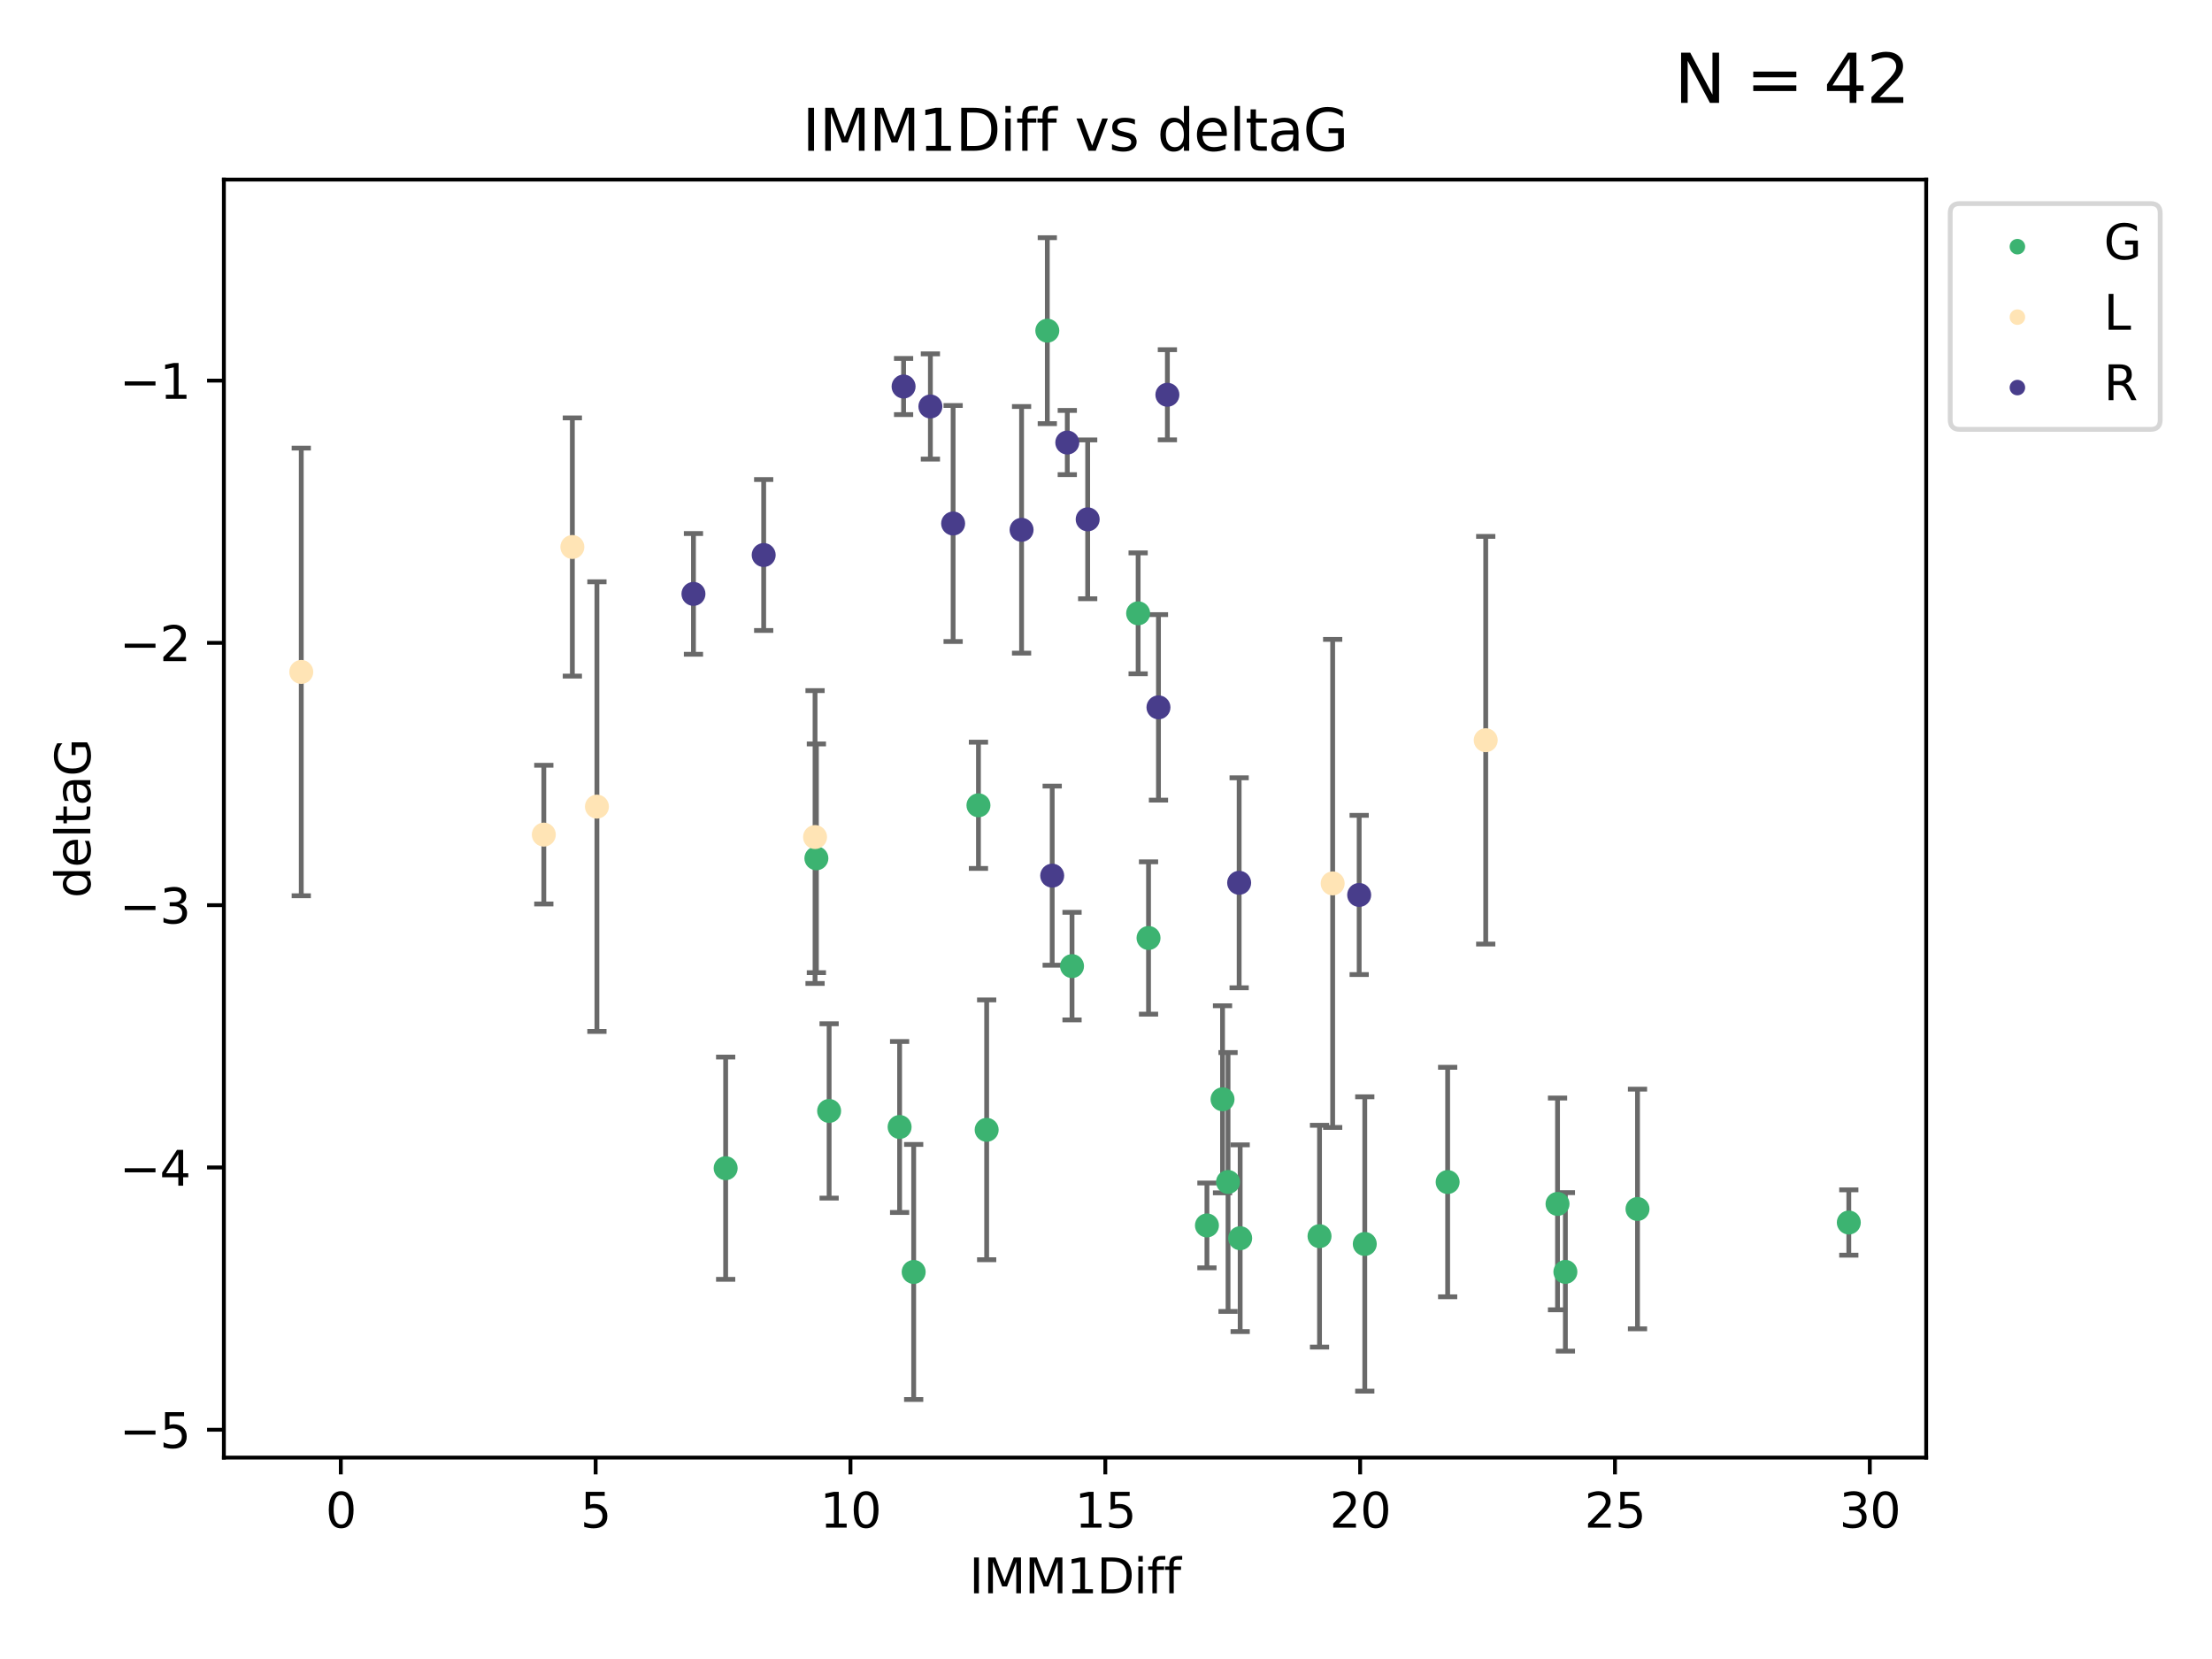 <?xml version="1.0" encoding="utf-8" standalone="no"?>
<!DOCTYPE svg PUBLIC "-//W3C//DTD SVG 1.1//EN"
  "http://www.w3.org/Graphics/SVG/1.1/DTD/svg11.dtd">
<svg xmlns:xlink="http://www.w3.org/1999/xlink" width="460.8pt" height="345.6pt" viewBox="0 0 460.8 345.6" xmlns="http://www.w3.org/2000/svg" version="1.1">
 <defs>
  <style type="text/css">*{stroke-linejoin: round; stroke-linecap: butt}</style>
 </defs>
 <g id="figure_1">
  <g id="patch_1">
   <path d="M 0 345.6 
L 460.8 345.6 
L 460.8 0 
L 0 0 
z
" style="fill: #ffffff"/>
  </g>
  <g id="axes_1">
   <g id="patch_2">
    <path d="M 46.64 303.64 
L 401.26 303.64 
L 401.26 37.411 
L 46.64 37.411 
z
" style="fill: #ffffff"/>
   </g>
   <g id="PathCollection_1">
    <defs>
     <path id="m12d8dce234" d="M 0 1.118 
C 0.297 1.118 0.581 1 0.791 0.791 
C 1 0.581 1.118 0.297 1.118 0 
C 1.118 -0.297 1 -0.581 0.791 -0.791 
C 0.581 -1 0.297 -1.118 0 -1.118 
C -0.297 -1.118 -0.581 -1 -0.791 -0.791 
C -1 -0.581 -1.118 -0.297 -1.118 0 
C -1.118 0.297 -1 0.581 -0.791 0.791 
C -0.581 1 -0.297 1.118 0 1.118 
z
" style="stroke: #3cb371"/>
    </defs>
    <g clip-path="url(#pc0415fb22d)">
     <use xlink:href="#m12d8dce234" x="190.336" y="264.972" style="fill: #3cb371; stroke: #3cb371"/>
     <use xlink:href="#m12d8dce234" x="151.169" y="243.357" style="fill: #3cb371; stroke: #3cb371"/>
     <use xlink:href="#m12d8dce234" x="284.309" y="259.141" style="fill: #3cb371; stroke: #3cb371"/>
     <use xlink:href="#m12d8dce234" x="341.122" y="251.854" style="fill: #3cb371; stroke: #3cb371"/>
     <use xlink:href="#m12d8dce234" x="274.881" y="257.518" style="fill: #3cb371; stroke: #3cb371"/>
     <use xlink:href="#m12d8dce234" x="255.823" y="246.229" style="fill: #3cb371; stroke: #3cb371"/>
     <use xlink:href="#m12d8dce234" x="251.427" y="255.28" style="fill: #3cb371; stroke: #3cb371"/>
     <use xlink:href="#m12d8dce234" x="258.35" y="257.942" style="fill: #3cb371; stroke: #3cb371"/>
     <use xlink:href="#m12d8dce234" x="218.174" y="68.883" style="fill: #3cb371; stroke: #3cb371"/>
     <use xlink:href="#m12d8dce234" x="385.141" y="254.674" style="fill: #3cb371; stroke: #3cb371"/>
     <use xlink:href="#m12d8dce234" x="301.573" y="246.241" style="fill: #3cb371; stroke: #3cb371"/>
     <use xlink:href="#m12d8dce234" x="326.098" y="264.956" style="fill: #3cb371; stroke: #3cb371"/>
     <use xlink:href="#m12d8dce234" x="187.405" y="234.768" style="fill: #3cb371; stroke: #3cb371"/>
     <use xlink:href="#m12d8dce234" x="223.324" y="201.259" style="fill: #3cb371; stroke: #3cb371"/>
     <use xlink:href="#m12d8dce234" x="324.463" y="250.798" style="fill: #3cb371; stroke: #3cb371"/>
     <use xlink:href="#m12d8dce234" x="254.676" y="229.002" style="fill: #3cb371; stroke: #3cb371"/>
     <use xlink:href="#m12d8dce234" x="237.094" y="127.765" style="fill: #3cb371; stroke: #3cb371"/>
     <use xlink:href="#m12d8dce234" x="203.83" y="167.759" style="fill: #3cb371; stroke: #3cb371"/>
     <use xlink:href="#m12d8dce234" x="239.26" y="195.399" style="fill: #3cb371; stroke: #3cb371"/>
     <use xlink:href="#m12d8dce234" x="170.068" y="178.803" style="fill: #3cb371; stroke: #3cb371"/>
     <use xlink:href="#m12d8dce234" x="205.54" y="235.362" style="fill: #3cb371; stroke: #3cb371"/>
     <use xlink:href="#m12d8dce234" x="172.722" y="231.428" style="fill: #3cb371; stroke: #3cb371"/>
    </g>
   </g>
   <g id="PathCollection_2">
    <defs>
     <path id="mca63f64200" d="M 0 1.118 
C 0.297 1.118 0.581 1 0.791 0.791 
C 1 0.581 1.118 0.297 1.118 0 
C 1.118 -0.297 1 -0.581 0.791 -0.791 
C 0.581 -1 0.297 -1.118 0 -1.118 
C -0.297 -1.118 -0.581 -1 -0.791 -0.791 
C -1 -0.581 -1.118 -0.297 -1.118 0 
C -1.118 0.297 -1 0.581 -0.791 0.791 
C -0.581 1 -0.297 1.118 0 1.118 
z
" style="stroke: #ffe4b5"/>
    </defs>
    <g clip-path="url(#pc0415fb22d)">
     <use xlink:href="#mca63f64200" x="113.287" y="173.867" style="fill: #ffe4b5; stroke: #ffe4b5"/>
     <use xlink:href="#mca63f64200" x="124.35" y="168.033" style="fill: #ffe4b5; stroke: #ffe4b5"/>
     <use xlink:href="#mca63f64200" x="119.232" y="113.949" style="fill: #ffe4b5; stroke: #ffe4b5"/>
     <use xlink:href="#mca63f64200" x="62.759" y="139.975" style="fill: #ffe4b5; stroke: #ffe4b5"/>
     <use xlink:href="#mca63f64200" x="169.791" y="174.371" style="fill: #ffe4b5; stroke: #ffe4b5"/>
     <use xlink:href="#mca63f64200" x="277.62" y="184.029" style="fill: #ffe4b5; stroke: #ffe4b5"/>
     <use xlink:href="#mca63f64200" x="309.504" y="154.198" style="fill: #ffe4b5; stroke: #ffe4b5"/>
    </g>
   </g>
   <g id="PathCollection_3">
    <defs>
     <path id="m275d35f5a2" d="M 0 1.118 
C 0.297 1.118 0.581 1 0.791 0.791 
C 1 0.581 1.118 0.297 1.118 0 
C 1.118 -0.297 1 -0.581 0.791 -0.791 
C 0.581 -1 0.297 -1.118 0 -1.118 
C -0.297 -1.118 -0.581 -1 -0.791 -0.791 
C -1 -0.581 -1.118 -0.297 -1.118 0 
C -1.118 0.297 -1 0.581 -0.791 0.791 
C -0.581 1 -0.297 1.118 0 1.118 
z
" style="stroke: #483d8b"/>
    </defs>
    <g clip-path="url(#pc0415fb22d)">
     <use xlink:href="#m275d35f5a2" x="144.459" y="123.719" style="fill: #483d8b; stroke: #483d8b"/>
     <use xlink:href="#m275d35f5a2" x="258.138" y="183.902" style="fill: #483d8b; stroke: #483d8b"/>
     <use xlink:href="#m275d35f5a2" x="188.234" y="80.519" style="fill: #483d8b; stroke: #483d8b"/>
     <use xlink:href="#m275d35f5a2" x="212.813" y="110.37" style="fill: #483d8b; stroke: #483d8b"/>
     <use xlink:href="#m275d35f5a2" x="159.089" y="115.619" style="fill: #483d8b; stroke: #483d8b"/>
     <use xlink:href="#m275d35f5a2" x="193.818" y="84.676" style="fill: #483d8b; stroke: #483d8b"/>
     <use xlink:href="#m275d35f5a2" x="226.583" y="108.187" style="fill: #483d8b; stroke: #483d8b"/>
     <use xlink:href="#m275d35f5a2" x="219.193" y="182.412" style="fill: #483d8b; stroke: #483d8b"/>
     <use xlink:href="#m275d35f5a2" x="222.336" y="92.189" style="fill: #483d8b; stroke: #483d8b"/>
     <use xlink:href="#m275d35f5a2" x="243.188" y="82.238" style="fill: #483d8b; stroke: #483d8b"/>
     <use xlink:href="#m275d35f5a2" x="241.33" y="147.356" style="fill: #483d8b; stroke: #483d8b"/>
     <use xlink:href="#m275d35f5a2" x="198.554" y="109.055" style="fill: #483d8b; stroke: #483d8b"/>
     <use xlink:href="#m275d35f5a2" x="283.141" y="186.434" style="fill: #483d8b; stroke: #483d8b"/>
    </g>
   </g>
   <g id="matplotlib.axis_1">
    <g id="xtick_1">
     <g id="line2d_1">
      <defs>
       <path id="mc10f0f2527" d="M 0 0 
L 0 3.5 
" style="stroke: #000000; stroke-width: 0.8"/>
      </defs>
      <g>
       <use xlink:href="#mc10f0f2527" x="70.998" y="303.64" style="stroke: #000000; stroke-width: 0.8"/>
      </g>
     </g>
     <g id="text_1">
      <!-- 0 -->
      <g transform="translate(67.817 318.238)scale(0.1 -0.1)">
       <defs>
        <path id="DejaVuSans-30" d="M 2034 4250 
Q 1547 4250 1301 3770 
Q 1056 3291 1056 2328 
Q 1056 1369 1301 889 
Q 1547 409 2034 409 
Q 2525 409 2770 889 
Q 3016 1369 3016 2328 
Q 3016 3291 2770 3770 
Q 2525 4250 2034 4250 
z
M 2034 4750 
Q 2819 4750 3233 4129 
Q 3647 3509 3647 2328 
Q 3647 1150 3233 529 
Q 2819 -91 2034 -91 
Q 1250 -91 836 529 
Q 422 1150 422 2328 
Q 422 3509 836 4129 
Q 1250 4750 2034 4750 
z
" transform="scale(0.016)"/>
       </defs>
       <use xlink:href="#DejaVuSans-30"/>
      </g>
     </g>
    </g>
    <g id="xtick_2">
     <g id="line2d_2">
      <g>
       <use xlink:href="#mc10f0f2527" x="124.084" y="303.64" style="stroke: #000000; stroke-width: 0.8"/>
      </g>
     </g>
     <g id="text_2">
      <!-- 5 -->
      <g transform="translate(120.903 318.238)scale(0.1 -0.1)">
       <defs>
        <path id="DejaVuSans-35" d="M 691 4666 
L 3169 4666 
L 3169 4134 
L 1269 4134 
L 1269 2991 
Q 1406 3038 1543 3061 
Q 1681 3084 1819 3084 
Q 2600 3084 3056 2656 
Q 3513 2228 3513 1497 
Q 3513 744 3044 326 
Q 2575 -91 1722 -91 
Q 1428 -91 1123 -41 
Q 819 9 494 109 
L 494 744 
Q 775 591 1075 516 
Q 1375 441 1709 441 
Q 2250 441 2565 725 
Q 2881 1009 2881 1497 
Q 2881 1984 2565 2268 
Q 2250 2553 1709 2553 
Q 1456 2553 1204 2497 
Q 953 2441 691 2322 
L 691 4666 
z
" transform="scale(0.016)"/>
       </defs>
       <use xlink:href="#DejaVuSans-35"/>
      </g>
     </g>
    </g>
    <g id="xtick_3">
     <g id="line2d_3">
      <g>
       <use xlink:href="#mc10f0f2527" x="177.17" y="303.64" style="stroke: #000000; stroke-width: 0.8"/>
      </g>
     </g>
     <g id="text_3">
      <!-- 10 -->
      <g transform="translate(170.808 318.238)scale(0.1 -0.1)">
       <defs>
        <path id="DejaVuSans-31" d="M 794 531 
L 1825 531 
L 1825 4091 
L 703 3866 
L 703 4441 
L 1819 4666 
L 2450 4666 
L 2450 531 
L 3481 531 
L 3481 0 
L 794 0 
L 794 531 
z
" transform="scale(0.016)"/>
       </defs>
       <use xlink:href="#DejaVuSans-31"/>
       <use xlink:href="#DejaVuSans-30" x="63.623"/>
      </g>
     </g>
    </g>
    <g id="xtick_4">
     <g id="line2d_4">
      <g>
       <use xlink:href="#mc10f0f2527" x="230.257" y="303.64" style="stroke: #000000; stroke-width: 0.8"/>
      </g>
     </g>
     <g id="text_4">
      <!-- 15 -->
      <g transform="translate(223.894 318.238)scale(0.1 -0.1)">
       <use xlink:href="#DejaVuSans-31"/>
       <use xlink:href="#DejaVuSans-35" x="63.623"/>
      </g>
     </g>
    </g>
    <g id="xtick_5">
     <g id="line2d_5">
      <g>
       <use xlink:href="#mc10f0f2527" x="283.343" y="303.64" style="stroke: #000000; stroke-width: 0.8"/>
      </g>
     </g>
     <g id="text_5">
      <!-- 20 -->
      <g transform="translate(276.98 318.238)scale(0.1 -0.1)">
       <defs>
        <path id="DejaVuSans-32" d="M 1228 531 
L 3431 531 
L 3431 0 
L 469 0 
L 469 531 
Q 828 903 1448 1529 
Q 2069 2156 2228 2338 
Q 2531 2678 2651 2914 
Q 2772 3150 2772 3378 
Q 2772 3750 2511 3984 
Q 2250 4219 1831 4219 
Q 1534 4219 1204 4116 
Q 875 4013 500 3803 
L 500 4441 
Q 881 4594 1212 4672 
Q 1544 4750 1819 4750 
Q 2544 4750 2975 4387 
Q 3406 4025 3406 3419 
Q 3406 3131 3298 2873 
Q 3191 2616 2906 2266 
Q 2828 2175 2409 1742 
Q 1991 1309 1228 531 
z
" transform="scale(0.016)"/>
       </defs>
       <use xlink:href="#DejaVuSans-32"/>
       <use xlink:href="#DejaVuSans-30" x="63.623"/>
      </g>
     </g>
    </g>
    <g id="xtick_6">
     <g id="line2d_6">
      <g>
       <use xlink:href="#mc10f0f2527" x="336.429" y="303.64" style="stroke: #000000; stroke-width: 0.8"/>
      </g>
     </g>
     <g id="text_6">
      <!-- 25 -->
      <g transform="translate(330.067 318.238)scale(0.1 -0.1)">
       <use xlink:href="#DejaVuSans-32"/>
       <use xlink:href="#DejaVuSans-35" x="63.623"/>
      </g>
     </g>
    </g>
    <g id="xtick_7">
     <g id="line2d_7">
      <g>
       <use xlink:href="#mc10f0f2527" x="389.515" y="303.64" style="stroke: #000000; stroke-width: 0.8"/>
      </g>
     </g>
     <g id="text_7">
      <!-- 30 -->
      <g transform="translate(383.153 318.238)scale(0.1 -0.1)">
       <defs>
        <path id="DejaVuSans-33" d="M 2597 2516 
Q 3050 2419 3304 2112 
Q 3559 1806 3559 1356 
Q 3559 666 3084 287 
Q 2609 -91 1734 -91 
Q 1441 -91 1130 -33 
Q 819 25 488 141 
L 488 750 
Q 750 597 1062 519 
Q 1375 441 1716 441 
Q 2309 441 2620 675 
Q 2931 909 2931 1356 
Q 2931 1769 2642 2001 
Q 2353 2234 1838 2234 
L 1294 2234 
L 1294 2753 
L 1863 2753 
Q 2328 2753 2575 2939 
Q 2822 3125 2822 3475 
Q 2822 3834 2567 4026 
Q 2313 4219 1838 4219 
Q 1578 4219 1281 4162 
Q 984 4106 628 3988 
L 628 4550 
Q 988 4650 1302 4700 
Q 1616 4750 1894 4750 
Q 2613 4750 3031 4423 
Q 3450 4097 3450 3541 
Q 3450 3153 3228 2886 
Q 3006 2619 2597 2516 
z
" transform="scale(0.016)"/>
       </defs>
       <use xlink:href="#DejaVuSans-33"/>
       <use xlink:href="#DejaVuSans-30" x="63.623"/>
      </g>
     </g>
    </g>
    <g id="text_8">
     <!-- IMM1Diff -->
     <g transform="translate(201.906 331.917)scale(0.1 -0.1)">
      <defs>
       <path id="DejaVuSans-49" d="M 628 4666 
L 1259 4666 
L 1259 0 
L 628 0 
L 628 4666 
z
" transform="scale(0.016)"/>
       <path id="DejaVuSans-4d" d="M 628 4666 
L 1569 4666 
L 2759 1491 
L 3956 4666 
L 4897 4666 
L 4897 0 
L 4281 0 
L 4281 4097 
L 3078 897 
L 2444 897 
L 1241 4097 
L 1241 0 
L 628 0 
L 628 4666 
z
" transform="scale(0.016)"/>
       <path id="DejaVuSans-44" d="M 1259 4147 
L 1259 519 
L 2022 519 
Q 2988 519 3436 956 
Q 3884 1394 3884 2338 
Q 3884 3275 3436 3711 
Q 2988 4147 2022 4147 
L 1259 4147 
z
M 628 4666 
L 1925 4666 
Q 3281 4666 3915 4102 
Q 4550 3538 4550 2338 
Q 4550 1131 3912 565 
Q 3275 0 1925 0 
L 628 0 
L 628 4666 
z
" transform="scale(0.016)"/>
       <path id="DejaVuSans-69" d="M 603 3500 
L 1178 3500 
L 1178 0 
L 603 0 
L 603 3500 
z
M 603 4863 
L 1178 4863 
L 1178 4134 
L 603 4134 
L 603 4863 
z
" transform="scale(0.016)"/>
       <path id="DejaVuSans-66" d="M 2375 4863 
L 2375 4384 
L 1825 4384 
Q 1516 4384 1395 4259 
Q 1275 4134 1275 3809 
L 1275 3500 
L 2222 3500 
L 2222 3053 
L 1275 3053 
L 1275 0 
L 697 0 
L 697 3053 
L 147 3053 
L 147 3500 
L 697 3500 
L 697 3744 
Q 697 4328 969 4595 
Q 1241 4863 1831 4863 
L 2375 4863 
z
" transform="scale(0.016)"/>
      </defs>
      <use xlink:href="#DejaVuSans-49"/>
      <use xlink:href="#DejaVuSans-4d" x="29.492"/>
      <use xlink:href="#DejaVuSans-4d" x="115.771"/>
      <use xlink:href="#DejaVuSans-31" x="202.051"/>
      <use xlink:href="#DejaVuSans-44" x="265.674"/>
      <use xlink:href="#DejaVuSans-69" x="342.676"/>
      <use xlink:href="#DejaVuSans-66" x="370.459"/>
      <use xlink:href="#DejaVuSans-66" x="405.664"/>
     </g>
    </g>
   </g>
   <g id="matplotlib.axis_2">
    <g id="ytick_1">
     <g id="line2d_8">
      <defs>
       <path id="me9a812ef4c" d="M 0 0 
L -3.5 0 
" style="stroke: #000000; stroke-width: 0.8"/>
      </defs>
      <g>
       <use xlink:href="#me9a812ef4c" x="46.64" y="297.844" style="stroke: #000000; stroke-width: 0.8"/>
      </g>
     </g>
     <g id="text_9">
      <!-- −5 -->
      <g transform="translate(24.898 301.643)scale(0.1 -0.1)">
       <defs>
        <path id="DejaVuSans-2212" d="M 678 2272 
L 4684 2272 
L 4684 1741 
L 678 1741 
L 678 2272 
z
" transform="scale(0.016)"/>
       </defs>
       <use xlink:href="#DejaVuSans-2212"/>
       <use xlink:href="#DejaVuSans-35" x="83.789"/>
      </g>
     </g>
    </g>
    <g id="ytick_2">
     <g id="line2d_9">
      <g>
       <use xlink:href="#me9a812ef4c" x="46.64" y="243.204" style="stroke: #000000; stroke-width: 0.8"/>
      </g>
     </g>
     <g id="text_10">
      <!-- −4 -->
      <g transform="translate(24.898 247.003)scale(0.1 -0.1)">
       <defs>
        <path id="DejaVuSans-34" d="M 2419 4116 
L 825 1625 
L 2419 1625 
L 2419 4116 
z
M 2253 4666 
L 3047 4666 
L 3047 1625 
L 3713 1625 
L 3713 1100 
L 3047 1100 
L 3047 0 
L 2419 0 
L 2419 1100 
L 313 1100 
L 313 1709 
L 2253 4666 
z
" transform="scale(0.016)"/>
       </defs>
       <use xlink:href="#DejaVuSans-2212"/>
       <use xlink:href="#DejaVuSans-34" x="83.789"/>
      </g>
     </g>
    </g>
    <g id="ytick_3">
     <g id="line2d_10">
      <g>
       <use xlink:href="#me9a812ef4c" x="46.64" y="188.564" style="stroke: #000000; stroke-width: 0.8"/>
      </g>
     </g>
     <g id="text_11">
      <!-- −3 -->
      <g transform="translate(24.898 192.364)scale(0.1 -0.1)">
       <use xlink:href="#DejaVuSans-2212"/>
       <use xlink:href="#DejaVuSans-33" x="83.789"/>
      </g>
     </g>
    </g>
    <g id="ytick_4">
     <g id="line2d_11">
      <g>
       <use xlink:href="#me9a812ef4c" x="46.64" y="133.924" style="stroke: #000000; stroke-width: 0.8"/>
      </g>
     </g>
     <g id="text_12">
      <!-- −2 -->
      <g transform="translate(24.898 137.724)scale(0.1 -0.1)">
       <use xlink:href="#DejaVuSans-2212"/>
       <use xlink:href="#DejaVuSans-32" x="83.789"/>
      </g>
     </g>
    </g>
    <g id="ytick_5">
     <g id="line2d_12">
      <g>
       <use xlink:href="#me9a812ef4c" x="46.64" y="79.284" style="stroke: #000000; stroke-width: 0.8"/>
      </g>
     </g>
     <g id="text_13">
      <!-- −1 -->
      <g transform="translate(24.898 83.084)scale(0.1 -0.1)">
       <use xlink:href="#DejaVuSans-2212"/>
       <use xlink:href="#DejaVuSans-31" x="83.789"/>
      </g>
     </g>
    </g>
    <g id="text_14">
     <!-- deltaG -->
     <g transform="translate(18.818 187.064)rotate(-90)scale(0.1 -0.1)">
      <defs>
       <path id="DejaVuSans-64" d="M 2906 2969 
L 2906 4863 
L 3481 4863 
L 3481 0 
L 2906 0 
L 2906 525 
Q 2725 213 2448 61 
Q 2172 -91 1784 -91 
Q 1150 -91 751 415 
Q 353 922 353 1747 
Q 353 2572 751 3078 
Q 1150 3584 1784 3584 
Q 2172 3584 2448 3432 
Q 2725 3281 2906 2969 
z
M 947 1747 
Q 947 1113 1208 752 
Q 1469 391 1925 391 
Q 2381 391 2643 752 
Q 2906 1113 2906 1747 
Q 2906 2381 2643 2742 
Q 2381 3103 1925 3103 
Q 1469 3103 1208 2742 
Q 947 2381 947 1747 
z
" transform="scale(0.016)"/>
       <path id="DejaVuSans-65" d="M 3597 1894 
L 3597 1613 
L 953 1613 
Q 991 1019 1311 708 
Q 1631 397 2203 397 
Q 2534 397 2845 478 
Q 3156 559 3463 722 
L 3463 178 
Q 3153 47 2828 -22 
Q 2503 -91 2169 -91 
Q 1331 -91 842 396 
Q 353 884 353 1716 
Q 353 2575 817 3079 
Q 1281 3584 2069 3584 
Q 2775 3584 3186 3129 
Q 3597 2675 3597 1894 
z
M 3022 2063 
Q 3016 2534 2758 2815 
Q 2500 3097 2075 3097 
Q 1594 3097 1305 2825 
Q 1016 2553 972 2059 
L 3022 2063 
z
" transform="scale(0.016)"/>
       <path id="DejaVuSans-6c" d="M 603 4863 
L 1178 4863 
L 1178 0 
L 603 0 
L 603 4863 
z
" transform="scale(0.016)"/>
       <path id="DejaVuSans-74" d="M 1172 4494 
L 1172 3500 
L 2356 3500 
L 2356 3053 
L 1172 3053 
L 1172 1153 
Q 1172 725 1289 603 
Q 1406 481 1766 481 
L 2356 481 
L 2356 0 
L 1766 0 
Q 1100 0 847 248 
Q 594 497 594 1153 
L 594 3053 
L 172 3053 
L 172 3500 
L 594 3500 
L 594 4494 
L 1172 4494 
z
" transform="scale(0.016)"/>
       <path id="DejaVuSans-61" d="M 2194 1759 
Q 1497 1759 1228 1600 
Q 959 1441 959 1056 
Q 959 750 1161 570 
Q 1363 391 1709 391 
Q 2188 391 2477 730 
Q 2766 1069 2766 1631 
L 2766 1759 
L 2194 1759 
z
M 3341 1997 
L 3341 0 
L 2766 0 
L 2766 531 
Q 2569 213 2275 61 
Q 1981 -91 1556 -91 
Q 1019 -91 701 211 
Q 384 513 384 1019 
Q 384 1609 779 1909 
Q 1175 2209 1959 2209 
L 2766 2209 
L 2766 2266 
Q 2766 2663 2505 2880 
Q 2244 3097 1772 3097 
Q 1472 3097 1187 3025 
Q 903 2953 641 2809 
L 641 3341 
Q 956 3463 1253 3523 
Q 1550 3584 1831 3584 
Q 2591 3584 2966 3190 
Q 3341 2797 3341 1997 
z
" transform="scale(0.016)"/>
       <path id="DejaVuSans-47" d="M 3809 666 
L 3809 1919 
L 2778 1919 
L 2778 2438 
L 4434 2438 
L 4434 434 
Q 4069 175 3628 42 
Q 3188 -91 2688 -91 
Q 1594 -91 976 548 
Q 359 1188 359 2328 
Q 359 3472 976 4111 
Q 1594 4750 2688 4750 
Q 3144 4750 3555 4637 
Q 3966 4525 4313 4306 
L 4313 3634 
Q 3963 3931 3569 4081 
Q 3175 4231 2741 4231 
Q 1884 4231 1454 3753 
Q 1025 3275 1025 2328 
Q 1025 1384 1454 906 
Q 1884 428 2741 428 
Q 3075 428 3337 486 
Q 3600 544 3809 666 
z
" transform="scale(0.016)"/>
      </defs>
      <use xlink:href="#DejaVuSans-64"/>
      <use xlink:href="#DejaVuSans-65" x="63.477"/>
      <use xlink:href="#DejaVuSans-6c" x="125"/>
      <use xlink:href="#DejaVuSans-74" x="152.783"/>
      <use xlink:href="#DejaVuSans-61" x="191.992"/>
      <use xlink:href="#DejaVuSans-47" x="253.271"/>
     </g>
    </g>
   </g>
   <g id="LineCollection_1">
    <path d="M 190.336 291.539 
L 190.336 238.405 
" clip-path="url(#pc0415fb22d)" style="fill: none; stroke: #696969"/>
    <path d="M 151.169 266.51 
L 151.169 220.204 
" clip-path="url(#pc0415fb22d)" style="fill: none; stroke: #696969"/>
    <path d="M 284.309 289.801 
L 284.309 228.482 
" clip-path="url(#pc0415fb22d)" style="fill: none; stroke: #696969"/>
    <path d="M 341.122 276.82 
L 341.122 226.888 
" clip-path="url(#pc0415fb22d)" style="fill: none; stroke: #696969"/>
    <path d="M 274.881 280.619 
L 274.881 234.417 
" clip-path="url(#pc0415fb22d)" style="fill: none; stroke: #696969"/>
    <path d="M 255.823 273.192 
L 255.823 219.267 
" clip-path="url(#pc0415fb22d)" style="fill: none; stroke: #696969"/>
    <path d="M 251.427 264.116 
L 251.427 246.445 
" clip-path="url(#pc0415fb22d)" style="fill: none; stroke: #696969"/>
    <path d="M 258.35 277.391 
L 258.35 238.493 
" clip-path="url(#pc0415fb22d)" style="fill: none; stroke: #696969"/>
    <path d="M 218.174 88.254 
L 218.174 49.513 
" clip-path="url(#pc0415fb22d)" style="fill: none; stroke: #696969"/>
    <path d="M 385.141 261.477 
L 385.141 247.87 
" clip-path="url(#pc0415fb22d)" style="fill: none; stroke: #696969"/>
    <path d="M 301.573 270.142 
L 301.573 222.34 
" clip-path="url(#pc0415fb22d)" style="fill: none; stroke: #696969"/>
    <path d="M 326.098 281.463 
L 326.098 248.45 
" clip-path="url(#pc0415fb22d)" style="fill: none; stroke: #696969"/>
    <path d="M 187.405 252.578 
L 187.405 216.959 
" clip-path="url(#pc0415fb22d)" style="fill: none; stroke: #696969"/>
    <path d="M 223.324 212.466 
L 223.324 190.051 
" clip-path="url(#pc0415fb22d)" style="fill: none; stroke: #696969"/>
    <path d="M 324.463 272.857 
L 324.463 228.74 
" clip-path="url(#pc0415fb22d)" style="fill: none; stroke: #696969"/>
    <path d="M 254.676 248.489 
L 254.676 209.516 
" clip-path="url(#pc0415fb22d)" style="fill: none; stroke: #696969"/>
    <path d="M 237.094 140.357 
L 237.094 115.174 
" clip-path="url(#pc0415fb22d)" style="fill: none; stroke: #696969"/>
    <path d="M 203.83 180.911 
L 203.83 154.608 
" clip-path="url(#pc0415fb22d)" style="fill: none; stroke: #696969"/>
    <path d="M 239.26 211.267 
L 239.26 179.53 
" clip-path="url(#pc0415fb22d)" style="fill: none; stroke: #696969"/>
    <path d="M 170.068 202.627 
L 170.068 154.978 
" clip-path="url(#pc0415fb22d)" style="fill: none; stroke: #696969"/>
    <path d="M 205.54 262.421 
L 205.54 208.303 
" clip-path="url(#pc0415fb22d)" style="fill: none; stroke: #696969"/>
    <path d="M 172.722 249.586 
L 172.722 213.27 
" clip-path="url(#pc0415fb22d)" style="fill: none; stroke: #696969"/>
   </g>
   <g id="line2d_13">
    <defs>
     <path id="mb9b77b21f8" d="M 2 0 
L -2 -0 
" style="stroke: #696969"/>
    </defs>
    <g clip-path="url(#pc0415fb22d)">
     <use xlink:href="#mb9b77b21f8" x="190.336" y="291.539" style="fill: #696969; stroke: #696969"/>
     <use xlink:href="#mb9b77b21f8" x="151.169" y="266.51" style="fill: #696969; stroke: #696969"/>
     <use xlink:href="#mb9b77b21f8" x="284.309" y="289.801" style="fill: #696969; stroke: #696969"/>
     <use xlink:href="#mb9b77b21f8" x="341.122" y="276.82" style="fill: #696969; stroke: #696969"/>
     <use xlink:href="#mb9b77b21f8" x="274.881" y="280.619" style="fill: #696969; stroke: #696969"/>
     <use xlink:href="#mb9b77b21f8" x="255.823" y="273.192" style="fill: #696969; stroke: #696969"/>
     <use xlink:href="#mb9b77b21f8" x="251.427" y="264.116" style="fill: #696969; stroke: #696969"/>
     <use xlink:href="#mb9b77b21f8" x="258.35" y="277.391" style="fill: #696969; stroke: #696969"/>
     <use xlink:href="#mb9b77b21f8" x="218.174" y="88.254" style="fill: #696969; stroke: #696969"/>
     <use xlink:href="#mb9b77b21f8" x="385.141" y="261.477" style="fill: #696969; stroke: #696969"/>
     <use xlink:href="#mb9b77b21f8" x="301.573" y="270.142" style="fill: #696969; stroke: #696969"/>
     <use xlink:href="#mb9b77b21f8" x="326.098" y="281.463" style="fill: #696969; stroke: #696969"/>
     <use xlink:href="#mb9b77b21f8" x="187.405" y="252.578" style="fill: #696969; stroke: #696969"/>
     <use xlink:href="#mb9b77b21f8" x="223.324" y="212.466" style="fill: #696969; stroke: #696969"/>
     <use xlink:href="#mb9b77b21f8" x="324.463" y="272.857" style="fill: #696969; stroke: #696969"/>
     <use xlink:href="#mb9b77b21f8" x="254.676" y="248.489" style="fill: #696969; stroke: #696969"/>
     <use xlink:href="#mb9b77b21f8" x="237.094" y="140.357" style="fill: #696969; stroke: #696969"/>
     <use xlink:href="#mb9b77b21f8" x="203.83" y="180.911" style="fill: #696969; stroke: #696969"/>
     <use xlink:href="#mb9b77b21f8" x="239.26" y="211.267" style="fill: #696969; stroke: #696969"/>
     <use xlink:href="#mb9b77b21f8" x="170.068" y="202.627" style="fill: #696969; stroke: #696969"/>
     <use xlink:href="#mb9b77b21f8" x="205.54" y="262.421" style="fill: #696969; stroke: #696969"/>
     <use xlink:href="#mb9b77b21f8" x="172.722" y="249.586" style="fill: #696969; stroke: #696969"/>
    </g>
   </g>
   <g id="line2d_14">
    <g clip-path="url(#pc0415fb22d)">
     <use xlink:href="#mb9b77b21f8" x="190.336" y="238.405" style="fill: #696969; stroke: #696969"/>
     <use xlink:href="#mb9b77b21f8" x="151.169" y="220.204" style="fill: #696969; stroke: #696969"/>
     <use xlink:href="#mb9b77b21f8" x="284.309" y="228.482" style="fill: #696969; stroke: #696969"/>
     <use xlink:href="#mb9b77b21f8" x="341.122" y="226.888" style="fill: #696969; stroke: #696969"/>
     <use xlink:href="#mb9b77b21f8" x="274.881" y="234.417" style="fill: #696969; stroke: #696969"/>
     <use xlink:href="#mb9b77b21f8" x="255.823" y="219.267" style="fill: #696969; stroke: #696969"/>
     <use xlink:href="#mb9b77b21f8" x="251.427" y="246.445" style="fill: #696969; stroke: #696969"/>
     <use xlink:href="#mb9b77b21f8" x="258.35" y="238.493" style="fill: #696969; stroke: #696969"/>
     <use xlink:href="#mb9b77b21f8" x="218.174" y="49.513" style="fill: #696969; stroke: #696969"/>
     <use xlink:href="#mb9b77b21f8" x="385.141" y="247.87" style="fill: #696969; stroke: #696969"/>
     <use xlink:href="#mb9b77b21f8" x="301.573" y="222.34" style="fill: #696969; stroke: #696969"/>
     <use xlink:href="#mb9b77b21f8" x="326.098" y="248.45" style="fill: #696969; stroke: #696969"/>
     <use xlink:href="#mb9b77b21f8" x="187.405" y="216.959" style="fill: #696969; stroke: #696969"/>
     <use xlink:href="#mb9b77b21f8" x="223.324" y="190.051" style="fill: #696969; stroke: #696969"/>
     <use xlink:href="#mb9b77b21f8" x="324.463" y="228.74" style="fill: #696969; stroke: #696969"/>
     <use xlink:href="#mb9b77b21f8" x="254.676" y="209.516" style="fill: #696969; stroke: #696969"/>
     <use xlink:href="#mb9b77b21f8" x="237.094" y="115.174" style="fill: #696969; stroke: #696969"/>
     <use xlink:href="#mb9b77b21f8" x="203.83" y="154.608" style="fill: #696969; stroke: #696969"/>
     <use xlink:href="#mb9b77b21f8" x="239.26" y="179.53" style="fill: #696969; stroke: #696969"/>
     <use xlink:href="#mb9b77b21f8" x="170.068" y="154.978" style="fill: #696969; stroke: #696969"/>
     <use xlink:href="#mb9b77b21f8" x="205.54" y="208.303" style="fill: #696969; stroke: #696969"/>
     <use xlink:href="#mb9b77b21f8" x="172.722" y="213.27" style="fill: #696969; stroke: #696969"/>
    </g>
   </g>
   <g id="LineCollection_2">
    <path d="M 113.287 188.312 
L 113.287 159.422 
" clip-path="url(#pc0415fb22d)" style="fill: none; stroke: #696969"/>
    <path d="M 124.35 214.868 
L 124.35 121.197 
" clip-path="url(#pc0415fb22d)" style="fill: none; stroke: #696969"/>
    <path d="M 119.232 140.845 
L 119.232 87.053 
" clip-path="url(#pc0415fb22d)" style="fill: none; stroke: #696969"/>
    <path d="M 62.759 186.607 
L 62.759 93.342 
" clip-path="url(#pc0415fb22d)" style="fill: none; stroke: #696969"/>
    <path d="M 169.791 204.872 
L 169.791 143.869 
" clip-path="url(#pc0415fb22d)" style="fill: none; stroke: #696969"/>
    <path d="M 277.62 234.864 
L 277.62 133.193 
" clip-path="url(#pc0415fb22d)" style="fill: none; stroke: #696969"/>
    <path d="M 309.504 196.659 
L 309.504 111.737 
" clip-path="url(#pc0415fb22d)" style="fill: none; stroke: #696969"/>
   </g>
   <g id="line2d_15">
    <g clip-path="url(#pc0415fb22d)">
     <use xlink:href="#mb9b77b21f8" x="113.287" y="188.312" style="fill: #696969; stroke: #696969"/>
     <use xlink:href="#mb9b77b21f8" x="124.35" y="214.868" style="fill: #696969; stroke: #696969"/>
     <use xlink:href="#mb9b77b21f8" x="119.232" y="140.845" style="fill: #696969; stroke: #696969"/>
     <use xlink:href="#mb9b77b21f8" x="62.759" y="186.607" style="fill: #696969; stroke: #696969"/>
     <use xlink:href="#mb9b77b21f8" x="169.791" y="204.872" style="fill: #696969; stroke: #696969"/>
     <use xlink:href="#mb9b77b21f8" x="277.62" y="234.864" style="fill: #696969; stroke: #696969"/>
     <use xlink:href="#mb9b77b21f8" x="309.504" y="196.659" style="fill: #696969; stroke: #696969"/>
    </g>
   </g>
   <g id="line2d_16">
    <g clip-path="url(#pc0415fb22d)">
     <use xlink:href="#mb9b77b21f8" x="113.287" y="159.422" style="fill: #696969; stroke: #696969"/>
     <use xlink:href="#mb9b77b21f8" x="124.35" y="121.197" style="fill: #696969; stroke: #696969"/>
     <use xlink:href="#mb9b77b21f8" x="119.232" y="87.053" style="fill: #696969; stroke: #696969"/>
     <use xlink:href="#mb9b77b21f8" x="62.759" y="93.342" style="fill: #696969; stroke: #696969"/>
     <use xlink:href="#mb9b77b21f8" x="169.791" y="143.869" style="fill: #696969; stroke: #696969"/>
     <use xlink:href="#mb9b77b21f8" x="277.62" y="133.193" style="fill: #696969; stroke: #696969"/>
     <use xlink:href="#mb9b77b21f8" x="309.504" y="111.737" style="fill: #696969; stroke: #696969"/>
    </g>
   </g>
   <g id="LineCollection_3">
    <path d="M 144.459 136.293 
L 144.459 111.145 
" clip-path="url(#pc0415fb22d)" style="fill: none; stroke: #696969"/>
    <path d="M 258.138 205.775 
L 258.138 162.029 
" clip-path="url(#pc0415fb22d)" style="fill: none; stroke: #696969"/>
    <path d="M 188.234 86.364 
L 188.234 74.673 
" clip-path="url(#pc0415fb22d)" style="fill: none; stroke: #696969"/>
    <path d="M 212.813 136.06 
L 212.813 84.68 
" clip-path="url(#pc0415fb22d)" style="fill: none; stroke: #696969"/>
    <path d="M 159.089 131.34 
L 159.089 99.898 
" clip-path="url(#pc0415fb22d)" style="fill: none; stroke: #696969"/>
    <path d="M 193.818 95.636 
L 193.818 73.716 
" clip-path="url(#pc0415fb22d)" style="fill: none; stroke: #696969"/>
    <path d="M 226.583 124.731 
L 226.583 91.644 
" clip-path="url(#pc0415fb22d)" style="fill: none; stroke: #696969"/>
    <path d="M 219.193 201.07 
L 219.193 163.755 
" clip-path="url(#pc0415fb22d)" style="fill: none; stroke: #696969"/>
    <path d="M 222.336 98.879 
L 222.336 85.499 
" clip-path="url(#pc0415fb22d)" style="fill: none; stroke: #696969"/>
    <path d="M 243.188 91.629 
L 243.188 72.847 
" clip-path="url(#pc0415fb22d)" style="fill: none; stroke: #696969"/>
    <path d="M 241.33 166.68 
L 241.33 128.033 
" clip-path="url(#pc0415fb22d)" style="fill: none; stroke: #696969"/>
    <path d="M 198.554 133.639 
L 198.554 84.471 
" clip-path="url(#pc0415fb22d)" style="fill: none; stroke: #696969"/>
    <path d="M 283.141 203.016 
L 283.141 169.852 
" clip-path="url(#pc0415fb22d)" style="fill: none; stroke: #696969"/>
   </g>
   <g id="line2d_17">
    <g clip-path="url(#pc0415fb22d)">
     <use xlink:href="#mb9b77b21f8" x="144.459" y="136.293" style="fill: #696969; stroke: #696969"/>
     <use xlink:href="#mb9b77b21f8" x="258.138" y="205.775" style="fill: #696969; stroke: #696969"/>
     <use xlink:href="#mb9b77b21f8" x="188.234" y="86.364" style="fill: #696969; stroke: #696969"/>
     <use xlink:href="#mb9b77b21f8" x="212.813" y="136.06" style="fill: #696969; stroke: #696969"/>
     <use xlink:href="#mb9b77b21f8" x="159.089" y="131.34" style="fill: #696969; stroke: #696969"/>
     <use xlink:href="#mb9b77b21f8" x="193.818" y="95.636" style="fill: #696969; stroke: #696969"/>
     <use xlink:href="#mb9b77b21f8" x="226.583" y="124.731" style="fill: #696969; stroke: #696969"/>
     <use xlink:href="#mb9b77b21f8" x="219.193" y="201.07" style="fill: #696969; stroke: #696969"/>
     <use xlink:href="#mb9b77b21f8" x="222.336" y="98.879" style="fill: #696969; stroke: #696969"/>
     <use xlink:href="#mb9b77b21f8" x="243.188" y="91.629" style="fill: #696969; stroke: #696969"/>
     <use xlink:href="#mb9b77b21f8" x="241.33" y="166.68" style="fill: #696969; stroke: #696969"/>
     <use xlink:href="#mb9b77b21f8" x="198.554" y="133.639" style="fill: #696969; stroke: #696969"/>
     <use xlink:href="#mb9b77b21f8" x="283.141" y="203.016" style="fill: #696969; stroke: #696969"/>
    </g>
   </g>
   <g id="line2d_18">
    <g clip-path="url(#pc0415fb22d)">
     <use xlink:href="#mb9b77b21f8" x="144.459" y="111.145" style="fill: #696969; stroke: #696969"/>
     <use xlink:href="#mb9b77b21f8" x="258.138" y="162.029" style="fill: #696969; stroke: #696969"/>
     <use xlink:href="#mb9b77b21f8" x="188.234" y="74.673" style="fill: #696969; stroke: #696969"/>
     <use xlink:href="#mb9b77b21f8" x="212.813" y="84.68" style="fill: #696969; stroke: #696969"/>
     <use xlink:href="#mb9b77b21f8" x="159.089" y="99.898" style="fill: #696969; stroke: #696969"/>
     <use xlink:href="#mb9b77b21f8" x="193.818" y="73.716" style="fill: #696969; stroke: #696969"/>
     <use xlink:href="#mb9b77b21f8" x="226.583" y="91.644" style="fill: #696969; stroke: #696969"/>
     <use xlink:href="#mb9b77b21f8" x="219.193" y="163.755" style="fill: #696969; stroke: #696969"/>
     <use xlink:href="#mb9b77b21f8" x="222.336" y="85.499" style="fill: #696969; stroke: #696969"/>
     <use xlink:href="#mb9b77b21f8" x="243.188" y="72.847" style="fill: #696969; stroke: #696969"/>
     <use xlink:href="#mb9b77b21f8" x="241.33" y="128.033" style="fill: #696969; stroke: #696969"/>
     <use xlink:href="#mb9b77b21f8" x="198.554" y="84.471" style="fill: #696969; stroke: #696969"/>
     <use xlink:href="#mb9b77b21f8" x="283.141" y="169.852" style="fill: #696969; stroke: #696969"/>
    </g>
   </g>
   <g id="line2d_19">
    <defs>
     <path id="mb1d554d183" d="M 0 2 
C 0.53 2 1.039 1.789 1.414 1.414 
C 1.789 1.039 2 0.53 2 0 
C 2 -0.53 1.789 -1.039 1.414 -1.414 
C 1.039 -1.789 0.53 -2 0 -2 
C -0.53 -2 -1.039 -1.789 -1.414 -1.414 
C -1.789 -1.039 -2 -0.53 -2 0 
C -2 0.53 -1.789 1.039 -1.414 1.414 
C -1.039 1.789 -0.53 2 0 2 
z
" style="stroke: #3cb371"/>
    </defs>
    <g clip-path="url(#pc0415fb22d)">
     <use xlink:href="#mb1d554d183" x="190.336" y="264.972" style="fill: #3cb371; stroke: #3cb371"/>
     <use xlink:href="#mb1d554d183" x="151.169" y="243.357" style="fill: #3cb371; stroke: #3cb371"/>
     <use xlink:href="#mb1d554d183" x="284.309" y="259.141" style="fill: #3cb371; stroke: #3cb371"/>
     <use xlink:href="#mb1d554d183" x="341.122" y="251.854" style="fill: #3cb371; stroke: #3cb371"/>
     <use xlink:href="#mb1d554d183" x="274.881" y="257.518" style="fill: #3cb371; stroke: #3cb371"/>
     <use xlink:href="#mb1d554d183" x="255.823" y="246.229" style="fill: #3cb371; stroke: #3cb371"/>
     <use xlink:href="#mb1d554d183" x="251.427" y="255.28" style="fill: #3cb371; stroke: #3cb371"/>
     <use xlink:href="#mb1d554d183" x="258.35" y="257.942" style="fill: #3cb371; stroke: #3cb371"/>
     <use xlink:href="#mb1d554d183" x="218.174" y="68.883" style="fill: #3cb371; stroke: #3cb371"/>
     <use xlink:href="#mb1d554d183" x="385.141" y="254.674" style="fill: #3cb371; stroke: #3cb371"/>
     <use xlink:href="#mb1d554d183" x="301.573" y="246.241" style="fill: #3cb371; stroke: #3cb371"/>
     <use xlink:href="#mb1d554d183" x="326.098" y="264.956" style="fill: #3cb371; stroke: #3cb371"/>
     <use xlink:href="#mb1d554d183" x="187.405" y="234.768" style="fill: #3cb371; stroke: #3cb371"/>
     <use xlink:href="#mb1d554d183" x="223.324" y="201.259" style="fill: #3cb371; stroke: #3cb371"/>
     <use xlink:href="#mb1d554d183" x="324.463" y="250.798" style="fill: #3cb371; stroke: #3cb371"/>
     <use xlink:href="#mb1d554d183" x="254.676" y="229.002" style="fill: #3cb371; stroke: #3cb371"/>
     <use xlink:href="#mb1d554d183" x="237.094" y="127.765" style="fill: #3cb371; stroke: #3cb371"/>
     <use xlink:href="#mb1d554d183" x="203.83" y="167.759" style="fill: #3cb371; stroke: #3cb371"/>
     <use xlink:href="#mb1d554d183" x="239.26" y="195.399" style="fill: #3cb371; stroke: #3cb371"/>
     <use xlink:href="#mb1d554d183" x="170.068" y="178.803" style="fill: #3cb371; stroke: #3cb371"/>
     <use xlink:href="#mb1d554d183" x="205.54" y="235.362" style="fill: #3cb371; stroke: #3cb371"/>
     <use xlink:href="#mb1d554d183" x="172.722" y="231.428" style="fill: #3cb371; stroke: #3cb371"/>
    </g>
   </g>
   <g id="line2d_20">
    <defs>
     <path id="m8ac2208d9d" d="M 0 2 
C 0.53 2 1.039 1.789 1.414 1.414 
C 1.789 1.039 2 0.53 2 0 
C 2 -0.53 1.789 -1.039 1.414 -1.414 
C 1.039 -1.789 0.53 -2 0 -2 
C -0.53 -2 -1.039 -1.789 -1.414 -1.414 
C -1.789 -1.039 -2 -0.53 -2 0 
C -2 0.53 -1.789 1.039 -1.414 1.414 
C -1.039 1.789 -0.53 2 0 2 
z
" style="stroke: #ffe4b5"/>
    </defs>
    <g clip-path="url(#pc0415fb22d)">
     <use xlink:href="#m8ac2208d9d" x="113.287" y="173.867" style="fill: #ffe4b5; stroke: #ffe4b5"/>
     <use xlink:href="#m8ac2208d9d" x="124.35" y="168.033" style="fill: #ffe4b5; stroke: #ffe4b5"/>
     <use xlink:href="#m8ac2208d9d" x="119.232" y="113.949" style="fill: #ffe4b5; stroke: #ffe4b5"/>
     <use xlink:href="#m8ac2208d9d" x="62.759" y="139.975" style="fill: #ffe4b5; stroke: #ffe4b5"/>
     <use xlink:href="#m8ac2208d9d" x="169.791" y="174.371" style="fill: #ffe4b5; stroke: #ffe4b5"/>
     <use xlink:href="#m8ac2208d9d" x="277.62" y="184.029" style="fill: #ffe4b5; stroke: #ffe4b5"/>
     <use xlink:href="#m8ac2208d9d" x="309.504" y="154.198" style="fill: #ffe4b5; stroke: #ffe4b5"/>
    </g>
   </g>
   <g id="line2d_21">
    <defs>
     <path id="m54449ef848" d="M 0 2 
C 0.53 2 1.039 1.789 1.414 1.414 
C 1.789 1.039 2 0.53 2 0 
C 2 -0.53 1.789 -1.039 1.414 -1.414 
C 1.039 -1.789 0.53 -2 0 -2 
C -0.53 -2 -1.039 -1.789 -1.414 -1.414 
C -1.789 -1.039 -2 -0.53 -2 0 
C -2 0.53 -1.789 1.039 -1.414 1.414 
C -1.039 1.789 -0.53 2 0 2 
z
" style="stroke: #483d8b"/>
    </defs>
    <g clip-path="url(#pc0415fb22d)">
     <use xlink:href="#m54449ef848" x="144.459" y="123.719" style="fill: #483d8b; stroke: #483d8b"/>
     <use xlink:href="#m54449ef848" x="258.138" y="183.902" style="fill: #483d8b; stroke: #483d8b"/>
     <use xlink:href="#m54449ef848" x="188.234" y="80.519" style="fill: #483d8b; stroke: #483d8b"/>
     <use xlink:href="#m54449ef848" x="212.813" y="110.37" style="fill: #483d8b; stroke: #483d8b"/>
     <use xlink:href="#m54449ef848" x="159.089" y="115.619" style="fill: #483d8b; stroke: #483d8b"/>
     <use xlink:href="#m54449ef848" x="193.818" y="84.676" style="fill: #483d8b; stroke: #483d8b"/>
     <use xlink:href="#m54449ef848" x="226.583" y="108.187" style="fill: #483d8b; stroke: #483d8b"/>
     <use xlink:href="#m54449ef848" x="219.193" y="182.412" style="fill: #483d8b; stroke: #483d8b"/>
     <use xlink:href="#m54449ef848" x="222.336" y="92.189" style="fill: #483d8b; stroke: #483d8b"/>
     <use xlink:href="#m54449ef848" x="243.188" y="82.238" style="fill: #483d8b; stroke: #483d8b"/>
     <use xlink:href="#m54449ef848" x="241.33" y="147.356" style="fill: #483d8b; stroke: #483d8b"/>
     <use xlink:href="#m54449ef848" x="198.554" y="109.055" style="fill: #483d8b; stroke: #483d8b"/>
     <use xlink:href="#m54449ef848" x="283.141" y="186.434" style="fill: #483d8b; stroke: #483d8b"/>
    </g>
   </g>
   <g id="patch_3">
    <path d="M 46.64 303.64 
L 46.64 37.411 
" style="fill: none; stroke: #000000; stroke-width: 0.8; stroke-linejoin: miter; stroke-linecap: square"/>
   </g>
   <g id="patch_4">
    <path d="M 401.26 303.64 
L 401.26 37.411 
" style="fill: none; stroke: #000000; stroke-width: 0.8; stroke-linejoin: miter; stroke-linecap: square"/>
   </g>
   <g id="patch_5">
    <path d="M 46.64 303.64 
L 401.26 303.64 
" style="fill: none; stroke: #000000; stroke-width: 0.8; stroke-linejoin: miter; stroke-linecap: square"/>
   </g>
   <g id="patch_6">
    <path d="M 46.64 37.411 
L 401.26 37.411 
" style="fill: none; stroke: #000000; stroke-width: 0.8; stroke-linejoin: miter; stroke-linecap: square"/>
   </g>
   <g id="text_15">
    <!-- N = 42 -->
    <g transform="translate(348.795 21.426)scale(0.14 -0.14)">
     <defs>
      <path id="DejaVuSans-4e" d="M 628 4666 
L 1478 4666 
L 3547 763 
L 3547 4666 
L 4159 4666 
L 4159 0 
L 3309 0 
L 1241 3903 
L 1241 0 
L 628 0 
L 628 4666 
z
" transform="scale(0.016)"/>
      <path id="DejaVuSans-20" transform="scale(0.016)"/>
      <path id="DejaVuSans-3d" d="M 678 2906 
L 4684 2906 
L 4684 2381 
L 678 2381 
L 678 2906 
z
M 678 1631 
L 4684 1631 
L 4684 1100 
L 678 1100 
L 678 1631 
z
" transform="scale(0.016)"/>
     </defs>
     <use xlink:href="#DejaVuSans-4e"/>
     <use xlink:href="#DejaVuSans-20" x="74.805"/>
     <use xlink:href="#DejaVuSans-3d" x="106.592"/>
     <use xlink:href="#DejaVuSans-20" x="190.381"/>
     <use xlink:href="#DejaVuSans-34" x="222.168"/>
     <use xlink:href="#DejaVuSans-32" x="285.791"/>
    </g>
   </g>
   <g id="text_16">
    <!-- IMM1Diff vs deltaG -->
    <g transform="translate(167.161 31.411)scale(0.12 -0.12)">
     <defs>
      <path id="DejaVuSans-76" d="M 191 3500 
L 800 3500 
L 1894 563 
L 2988 3500 
L 3597 3500 
L 2284 0 
L 1503 0 
L 191 3500 
z
" transform="scale(0.016)"/>
      <path id="DejaVuSans-73" d="M 2834 3397 
L 2834 2853 
Q 2591 2978 2328 3040 
Q 2066 3103 1784 3103 
Q 1356 3103 1142 2972 
Q 928 2841 928 2578 
Q 928 2378 1081 2264 
Q 1234 2150 1697 2047 
L 1894 2003 
Q 2506 1872 2764 1633 
Q 3022 1394 3022 966 
Q 3022 478 2636 193 
Q 2250 -91 1575 -91 
Q 1294 -91 989 -36 
Q 684 19 347 128 
L 347 722 
Q 666 556 975 473 
Q 1284 391 1588 391 
Q 1994 391 2212 530 
Q 2431 669 2431 922 
Q 2431 1156 2273 1281 
Q 2116 1406 1581 1522 
L 1381 1569 
Q 847 1681 609 1914 
Q 372 2147 372 2553 
Q 372 3047 722 3315 
Q 1072 3584 1716 3584 
Q 2034 3584 2315 3537 
Q 2597 3491 2834 3397 
z
" transform="scale(0.016)"/>
     </defs>
     <use xlink:href="#DejaVuSans-49"/>
     <use xlink:href="#DejaVuSans-4d" x="29.492"/>
     <use xlink:href="#DejaVuSans-4d" x="115.771"/>
     <use xlink:href="#DejaVuSans-31" x="202.051"/>
     <use xlink:href="#DejaVuSans-44" x="265.674"/>
     <use xlink:href="#DejaVuSans-69" x="342.676"/>
     <use xlink:href="#DejaVuSans-66" x="370.459"/>
     <use xlink:href="#DejaVuSans-66" x="405.664"/>
     <use xlink:href="#DejaVuSans-20" x="440.869"/>
     <use xlink:href="#DejaVuSans-76" x="472.656"/>
     <use xlink:href="#DejaVuSans-73" x="531.836"/>
     <use xlink:href="#DejaVuSans-20" x="583.936"/>
     <use xlink:href="#DejaVuSans-64" x="615.723"/>
     <use xlink:href="#DejaVuSans-65" x="679.199"/>
     <use xlink:href="#DejaVuSans-6c" x="740.723"/>
     <use xlink:href="#DejaVuSans-74" x="768.506"/>
     <use xlink:href="#DejaVuSans-61" x="807.715"/>
     <use xlink:href="#DejaVuSans-47" x="868.994"/>
    </g>
   </g>
   <g id="legend_1">
    <g id="patch_7">
     <path d="M 408.26 89.446 
L 448.008 89.446 
Q 450.008 89.446 450.008 87.446 
L 450.008 44.411 
Q 450.008 42.411 448.008 42.411 
L 408.26 42.411 
Q 406.26 42.411 406.26 44.411 
L 406.26 87.446 
Q 406.26 89.446 408.26 89.446 
z
" style="fill: #ffffff; opacity: 0.8; stroke: #cccccc; stroke-linejoin: miter"/>
    </g>
    <g id="PathCollection_4">
     <g>
      <use xlink:href="#m12d8dce234" x="420.26" y="51.385" style="fill: #3cb371; stroke: #3cb371"/>
     </g>
    </g>
    <g id="text_17">
     <!-- G -->
     <g transform="translate(438.26 54.01)scale(0.1 -0.1)">
      <use xlink:href="#DejaVuSans-47"/>
     </g>
    </g>
    <g id="PathCollection_5">
     <g>
      <use xlink:href="#mca63f64200" x="420.26" y="66.063" style="fill: #ffe4b5; stroke: #ffe4b5"/>
     </g>
    </g>
    <g id="text_18">
     <!-- L -->
     <g transform="translate(438.26 68.688)scale(0.1 -0.1)">
      <defs>
       <path id="DejaVuSans-4c" d="M 628 4666 
L 1259 4666 
L 1259 531 
L 3531 531 
L 3531 0 
L 628 0 
L 628 4666 
z
" transform="scale(0.016)"/>
      </defs>
      <use xlink:href="#DejaVuSans-4c"/>
     </g>
    </g>
    <g id="PathCollection_6">
     <g>
      <use xlink:href="#m275d35f5a2" x="420.26" y="80.741" style="fill: #483d8b; stroke: #483d8b"/>
     </g>
    </g>
    <g id="text_19">
     <!-- R -->
     <g transform="translate(438.26 83.366)scale(0.1 -0.1)">
      <defs>
       <path id="DejaVuSans-52" d="M 2841 2188 
Q 3044 2119 3236 1894 
Q 3428 1669 3622 1275 
L 4263 0 
L 3584 0 
L 2988 1197 
Q 2756 1666 2539 1819 
Q 2322 1972 1947 1972 
L 1259 1972 
L 1259 0 
L 628 0 
L 628 4666 
L 2053 4666 
Q 2853 4666 3247 4331 
Q 3641 3997 3641 3322 
Q 3641 2881 3436 2590 
Q 3231 2300 2841 2188 
z
M 1259 4147 
L 1259 2491 
L 2053 2491 
Q 2509 2491 2742 2702 
Q 2975 2913 2975 3322 
Q 2975 3731 2742 3939 
Q 2509 4147 2053 4147 
L 1259 4147 
z
" transform="scale(0.016)"/>
      </defs>
      <use xlink:href="#DejaVuSans-52"/>
     </g>
    </g>
   </g>
  </g>
 </g>
 <defs>
  <clipPath id="pc0415fb22d">
   <rect x="46.64" y="37.411" width="354.62" height="266.229"/>
  </clipPath>
 </defs>
</svg>
